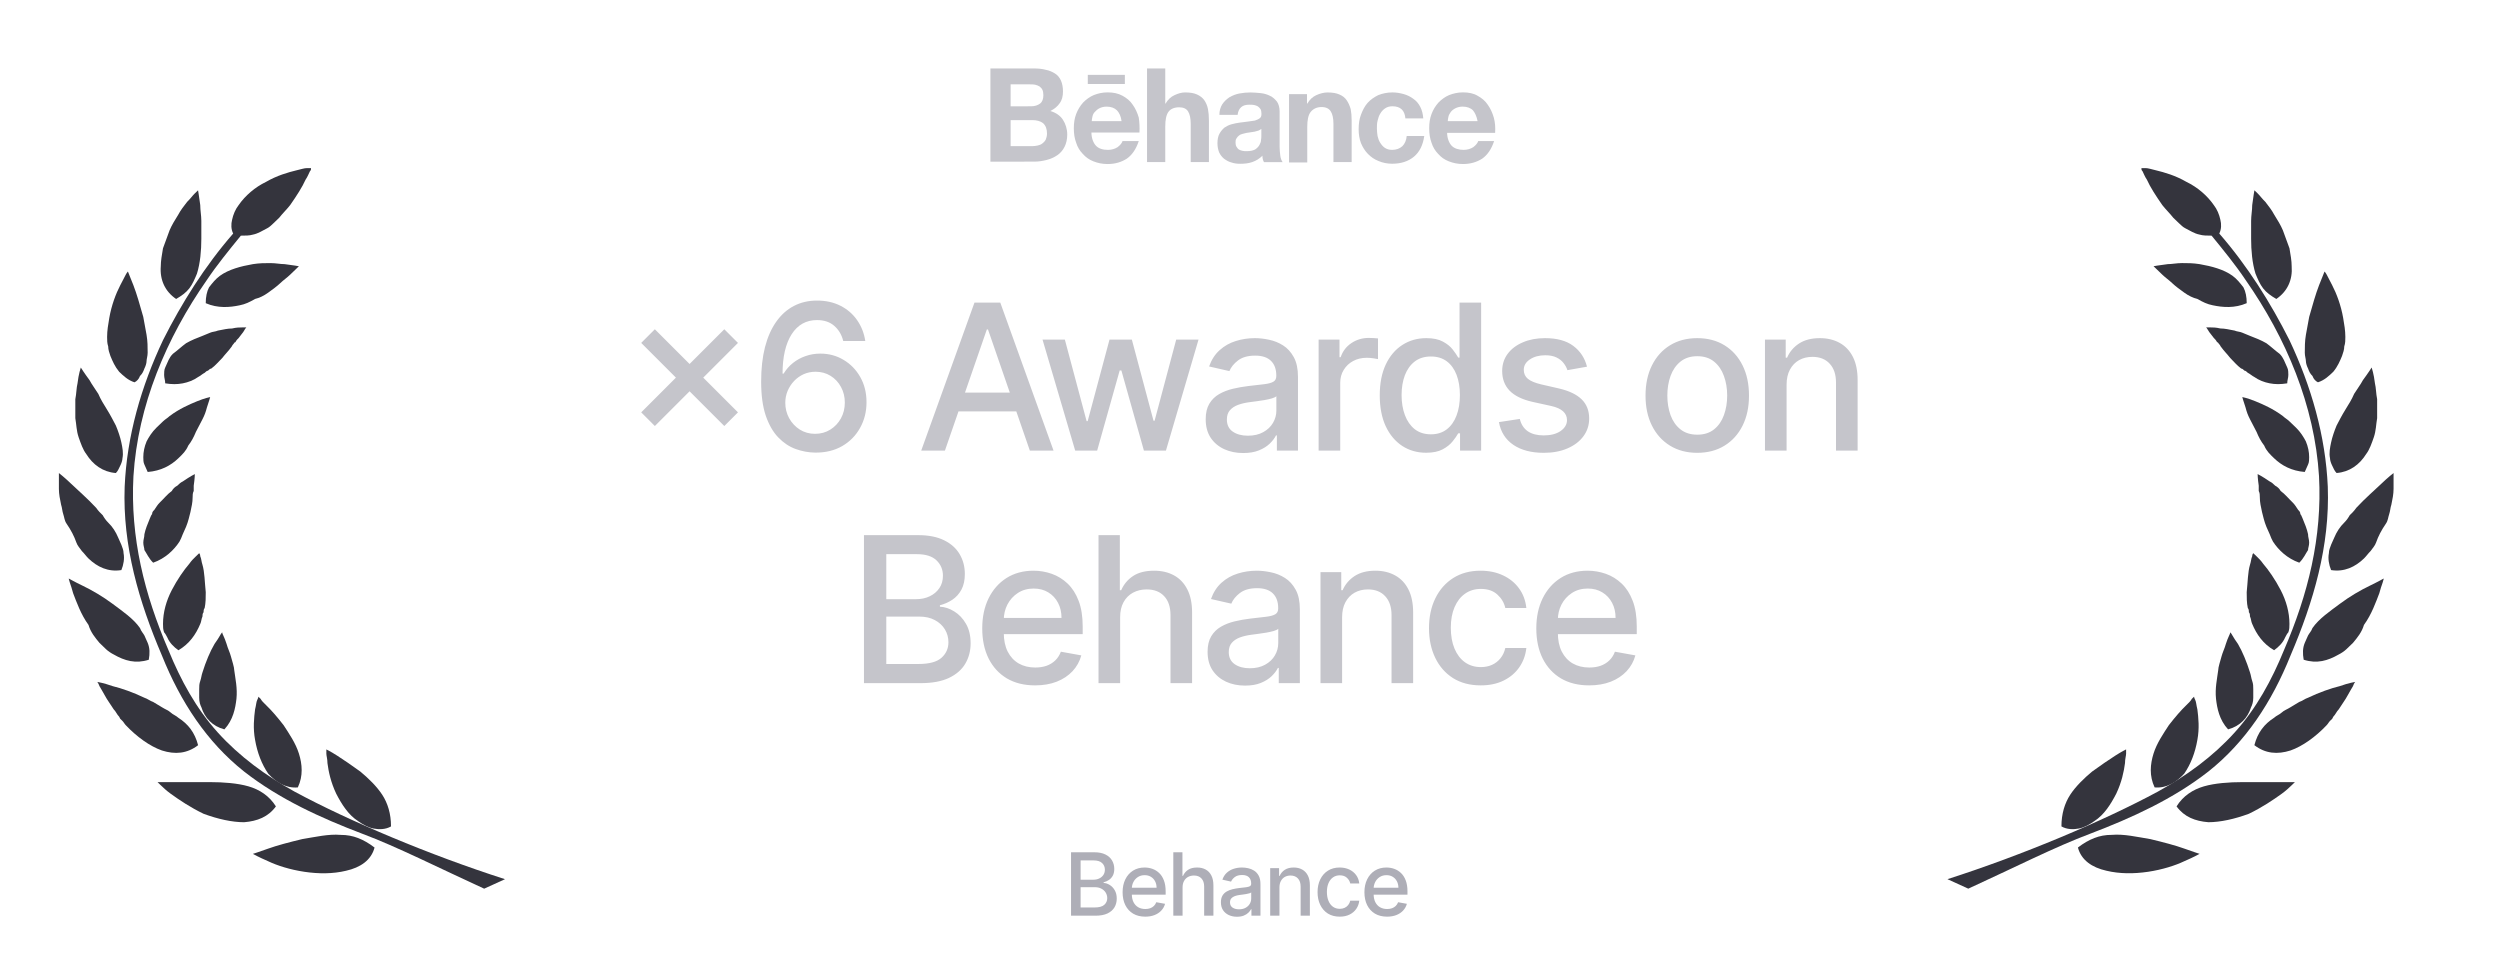 <svg width="172" height="66" viewBox="0 0 172 66" fill="none" xmlns="http://www.w3.org/2000/svg">
<path d="M49.832 29.31L44.115 23.592L45.054 22.653L50.772 28.37L49.832 29.31ZM45.054 29.31L44.115 28.37L49.832 22.653L50.772 23.592L45.054 29.31ZM56.081 31.139C55.627 31.133 55.179 31.05 54.739 30.891C54.301 30.732 53.903 30.466 53.545 30.095C53.187 29.724 52.901 29.225 52.685 28.599C52.473 27.972 52.367 27.19 52.367 26.252C52.367 25.364 52.455 24.575 52.63 23.886C52.809 23.196 53.066 22.615 53.401 22.141C53.736 21.663 54.14 21.3 54.614 21.052C55.088 20.803 55.62 20.679 56.21 20.679C56.817 20.679 57.355 20.798 57.826 21.037C58.297 21.276 58.678 21.605 58.969 22.026C59.264 22.447 59.452 22.926 59.531 23.463H58.015C57.912 23.039 57.708 22.692 57.403 22.424C57.098 22.155 56.701 22.021 56.21 22.021C55.464 22.021 54.883 22.346 54.465 22.996C54.051 23.645 53.842 24.549 53.839 25.705H53.913C54.089 25.417 54.304 25.172 54.559 24.97C54.818 24.764 55.106 24.607 55.425 24.497C55.746 24.384 56.084 24.328 56.439 24.328C57.029 24.328 57.562 24.472 58.04 24.761C58.52 25.046 58.903 25.44 59.188 25.944C59.473 26.448 59.616 27.024 59.616 27.674C59.616 28.324 59.468 28.912 59.173 29.439C58.882 29.966 58.471 30.384 57.94 30.692C57.41 30.997 56.79 31.146 56.081 31.139ZM56.076 29.847C56.467 29.847 56.817 29.75 57.125 29.558C57.433 29.366 57.677 29.108 57.856 28.783C58.035 28.458 58.124 28.095 58.124 27.694C58.124 27.303 58.036 26.947 57.861 26.625C57.688 26.303 57.45 26.048 57.145 25.859C56.843 25.671 56.498 25.576 56.111 25.576C55.816 25.576 55.542 25.632 55.29 25.745C55.042 25.858 54.823 26.014 54.634 26.212C54.445 26.411 54.296 26.64 54.187 26.898C54.081 27.154 54.028 27.424 54.028 27.709C54.028 28.09 54.115 28.443 54.291 28.768C54.47 29.093 54.714 29.354 55.022 29.553C55.333 29.749 55.685 29.847 56.076 29.847ZM65.011 31H63.38L67.044 20.818H68.819L72.483 31H70.853L67.974 22.668H67.894L65.011 31ZM65.284 27.013H70.574V28.305H65.284V27.013ZM73.973 31L71.726 23.364H73.262L74.758 28.972H74.833L76.334 23.364H77.871L79.362 28.947H79.436L80.923 23.364H82.459L80.217 31H78.701L77.15 25.486H77.035L75.484 31H73.973ZM85.532 31.169C85.048 31.169 84.611 31.079 84.22 30.901C83.829 30.718 83.519 30.455 83.29 30.11C83.065 29.765 82.952 29.343 82.952 28.842C82.952 28.412 83.035 28.057 83.201 27.778C83.366 27.5 83.59 27.28 83.872 27.117C84.153 26.955 84.468 26.832 84.816 26.749C85.164 26.666 85.519 26.604 85.88 26.56C86.338 26.507 86.709 26.464 86.994 26.431C87.279 26.395 87.486 26.337 87.615 26.257C87.745 26.178 87.809 26.048 87.809 25.869V25.834C87.809 25.4 87.687 25.064 87.441 24.825C87.199 24.587 86.838 24.467 86.358 24.467C85.857 24.467 85.463 24.578 85.174 24.8C84.889 25.019 84.692 25.263 84.583 25.531L83.186 25.213C83.351 24.749 83.593 24.375 83.912 24.09C84.233 23.801 84.603 23.592 85.02 23.463C85.438 23.331 85.877 23.264 86.338 23.264C86.642 23.264 86.966 23.301 87.307 23.374C87.652 23.443 87.973 23.572 88.272 23.761C88.573 23.95 88.82 24.22 89.012 24.572C89.205 24.92 89.301 25.372 89.301 25.929V31H87.849V29.956H87.789C87.693 30.148 87.549 30.337 87.357 30.523C87.165 30.708 86.918 30.863 86.616 30.985C86.314 31.108 85.953 31.169 85.532 31.169ZM85.855 29.976C86.266 29.976 86.618 29.895 86.909 29.732C87.204 29.57 87.428 29.358 87.581 29.096C87.736 28.831 87.814 28.547 87.814 28.246V27.261C87.761 27.314 87.658 27.364 87.506 27.41C87.357 27.454 87.186 27.492 86.994 27.525C86.802 27.555 86.614 27.583 86.432 27.609C86.25 27.633 86.097 27.652 85.975 27.669C85.686 27.706 85.423 27.767 85.184 27.853C84.949 27.939 84.76 28.063 84.617 28.226C84.478 28.385 84.409 28.597 84.409 28.862C84.409 29.23 84.544 29.509 84.816 29.697C85.088 29.883 85.434 29.976 85.855 29.976ZM90.721 31V23.364H92.157V24.577H92.237C92.376 24.166 92.621 23.843 92.973 23.607C93.327 23.369 93.728 23.249 94.176 23.249C94.269 23.249 94.378 23.253 94.504 23.259C94.633 23.266 94.734 23.274 94.807 23.284V24.706C94.748 24.689 94.642 24.671 94.489 24.651C94.337 24.628 94.184 24.616 94.032 24.616C93.68 24.616 93.367 24.691 93.092 24.84C92.82 24.986 92.605 25.19 92.446 25.452C92.287 25.71 92.207 26.005 92.207 26.337V31H90.721ZM98.119 31.149C97.502 31.149 96.952 30.992 96.468 30.677C95.988 30.359 95.61 29.906 95.335 29.32C95.063 28.73 94.927 28.022 94.927 27.197C94.927 26.371 95.065 25.666 95.34 25.079C95.618 24.492 95.999 24.043 96.483 23.732C96.967 23.42 97.516 23.264 98.129 23.264C98.603 23.264 98.984 23.344 99.272 23.503C99.564 23.659 99.789 23.841 99.948 24.05C100.111 24.259 100.237 24.442 100.326 24.602H100.416V20.818H101.902V31H100.451V29.812H100.326C100.237 29.974 100.108 30.16 99.939 30.369C99.773 30.577 99.544 30.76 99.252 30.916C98.961 31.071 98.583 31.149 98.119 31.149ZM98.447 29.881C98.875 29.881 99.236 29.769 99.531 29.543C99.829 29.315 100.055 28.998 100.207 28.594C100.363 28.189 100.441 27.719 100.441 27.182C100.441 26.651 100.364 26.188 100.212 25.79C100.059 25.392 99.836 25.082 99.541 24.86C99.246 24.638 98.881 24.527 98.447 24.527C98 24.527 97.627 24.643 97.328 24.875C97.03 25.107 96.805 25.424 96.652 25.825C96.503 26.226 96.429 26.678 96.429 27.182C96.429 27.692 96.505 28.151 96.657 28.559C96.81 28.967 97.035 29.29 97.333 29.528C97.635 29.764 98.006 29.881 98.447 29.881ZM109.186 25.228L107.839 25.467C107.783 25.294 107.693 25.13 107.57 24.974C107.451 24.819 107.289 24.691 107.083 24.592C106.878 24.492 106.621 24.442 106.313 24.442C105.892 24.442 105.54 24.537 105.259 24.726C104.977 24.912 104.836 25.152 104.836 25.447C104.836 25.702 104.931 25.907 105.119 26.063C105.308 26.219 105.613 26.347 106.034 26.446L107.247 26.724C107.95 26.887 108.474 27.137 108.818 27.475C109.163 27.813 109.335 28.252 109.335 28.793C109.335 29.25 109.203 29.658 108.938 30.016C108.676 30.37 108.31 30.649 107.839 30.851C107.372 31.053 106.83 31.154 106.213 31.154C105.358 31.154 104.66 30.972 104.12 30.607C103.58 30.239 103.248 29.717 103.126 29.041L104.563 28.822C104.652 29.197 104.836 29.48 105.114 29.673C105.393 29.861 105.756 29.956 106.203 29.956C106.69 29.956 107.08 29.855 107.372 29.653C107.663 29.447 107.809 29.197 107.809 28.902C107.809 28.663 107.72 28.463 107.541 28.3C107.365 28.138 107.095 28.015 106.73 27.933L105.438 27.649C104.725 27.487 104.198 27.228 103.857 26.874C103.519 26.519 103.35 26.07 103.35 25.526C103.35 25.076 103.476 24.681 103.727 24.343C103.979 24.005 104.327 23.741 104.771 23.553C105.216 23.36 105.724 23.264 106.298 23.264C107.123 23.264 107.773 23.443 108.247 23.801C108.721 24.156 109.034 24.631 109.186 25.228ZM116.771 31.154C116.056 31.154 115.431 30.99 114.897 30.662C114.364 30.334 113.949 29.875 113.654 29.285C113.359 28.695 113.212 28.005 113.212 27.217C113.212 26.424 113.359 25.732 113.654 25.139C113.949 24.545 114.364 24.084 114.897 23.756C115.431 23.428 116.056 23.264 116.771 23.264C117.487 23.264 118.112 23.428 118.646 23.756C119.179 24.084 119.594 24.545 119.889 25.139C120.184 25.732 120.331 26.424 120.331 27.217C120.331 28.005 120.184 28.695 119.889 29.285C119.594 29.875 119.179 30.334 118.646 30.662C118.112 30.99 117.487 31.154 116.771 31.154ZM116.776 29.906C117.24 29.906 117.625 29.784 117.93 29.538C118.235 29.293 118.46 28.967 118.606 28.559C118.755 28.151 118.83 27.702 118.83 27.212C118.83 26.724 118.755 26.277 118.606 25.869C118.46 25.458 118.235 25.129 117.93 24.88C117.625 24.631 117.24 24.507 116.776 24.507C116.309 24.507 115.921 24.631 115.613 24.88C115.308 25.129 115.081 25.458 114.932 25.869C114.786 26.277 114.713 26.724 114.713 27.212C114.713 27.702 114.786 28.151 114.932 28.559C115.081 28.967 115.308 29.293 115.613 29.538C115.921 29.784 116.309 29.906 116.776 29.906ZM122.917 26.466V31H121.43V23.364H122.857V24.607H122.952C123.127 24.202 123.402 23.877 123.777 23.632C124.155 23.387 124.63 23.264 125.204 23.264C125.724 23.264 126.18 23.374 126.571 23.592C126.962 23.808 127.265 24.129 127.481 24.557C127.696 24.984 127.804 25.513 127.804 26.143V31H126.317V26.322C126.317 25.768 126.173 25.336 125.885 25.024C125.597 24.709 125.201 24.552 124.697 24.552C124.352 24.552 124.045 24.626 123.777 24.776C123.512 24.925 123.301 25.143 123.146 25.432C122.993 25.717 122.917 26.062 122.917 26.466ZM59.441 47V36.818H63.169C63.892 36.818 64.49 36.938 64.964 37.176C65.438 37.411 65.793 37.731 66.028 38.136C66.263 38.537 66.381 38.989 66.381 39.493C66.381 39.917 66.303 40.275 66.147 40.567C65.992 40.855 65.783 41.087 65.521 41.263C65.262 41.435 64.977 41.561 64.666 41.641V41.74C65.004 41.757 65.334 41.866 65.655 42.068C65.98 42.267 66.248 42.55 66.46 42.918C66.673 43.286 66.779 43.734 66.779 44.261C66.779 44.781 66.656 45.248 66.411 45.663C66.169 46.074 65.794 46.4 65.287 46.642C64.78 46.881 64.132 47 63.343 47H59.441ZM60.977 45.682H63.194C63.93 45.682 64.457 45.54 64.775 45.255C65.093 44.97 65.252 44.614 65.252 44.186C65.252 43.865 65.171 43.57 65.009 43.301C64.846 43.033 64.614 42.819 64.313 42.66C64.014 42.501 63.66 42.421 63.249 42.421H60.977V45.682ZM60.977 41.223H63.035C63.38 41.223 63.69 41.157 63.965 41.024C64.243 40.892 64.463 40.706 64.626 40.467C64.792 40.225 64.874 39.94 64.874 39.612C64.874 39.191 64.727 38.838 64.432 38.553C64.137 38.268 63.685 38.126 63.075 38.126H60.977V41.223ZM71.213 47.154C70.46 47.154 69.812 46.993 69.269 46.672C68.728 46.347 68.311 45.891 68.016 45.305C67.724 44.715 67.578 44.024 67.578 43.231C67.578 42.449 67.724 41.76 68.016 41.163C68.311 40.567 68.722 40.101 69.249 39.766C69.779 39.432 70.399 39.264 71.108 39.264C71.539 39.264 71.957 39.336 72.361 39.478C72.765 39.62 73.128 39.844 73.45 40.149C73.771 40.454 74.025 40.85 74.21 41.337C74.396 41.821 74.489 42.41 74.489 43.102V43.629H68.419V42.516H73.032C73.032 42.124 72.953 41.778 72.794 41.477C72.635 41.172 72.411 40.931 72.122 40.756C71.837 40.58 71.503 40.492 71.118 40.492C70.701 40.492 70.336 40.595 70.024 40.8C69.716 41.003 69.478 41.268 69.308 41.596C69.143 41.921 69.06 42.274 69.06 42.655V43.525C69.06 44.035 69.149 44.469 69.328 44.827C69.511 45.185 69.764 45.459 70.089 45.648C70.414 45.833 70.793 45.926 71.228 45.926C71.509 45.926 71.766 45.886 71.998 45.807C72.23 45.724 72.431 45.601 72.6 45.439C72.769 45.276 72.898 45.076 72.987 44.837L74.394 45.091C74.282 45.505 74.079 45.868 73.788 46.18C73.499 46.488 73.137 46.728 72.699 46.901C72.265 47.07 71.769 47.154 71.213 47.154ZM77.065 42.466V47H75.578V36.818H77.045V40.606H77.139C77.318 40.196 77.592 39.869 77.96 39.627C78.328 39.385 78.808 39.264 79.401 39.264C79.925 39.264 80.382 39.372 80.773 39.587C81.168 39.803 81.473 40.124 81.688 40.552C81.907 40.976 82.016 41.506 82.016 42.143V47H80.53V42.322C80.53 41.762 80.386 41.327 80.097 41.019C79.809 40.708 79.408 40.552 78.894 40.552C78.543 40.552 78.228 40.626 77.95 40.776C77.675 40.925 77.457 41.144 77.298 41.432C77.143 41.717 77.065 42.062 77.065 42.466ZM85.662 47.169C85.178 47.169 84.741 47.08 84.35 46.901C83.959 46.718 83.649 46.455 83.42 46.11C83.195 45.765 83.082 45.343 83.082 44.842C83.082 44.411 83.165 44.057 83.331 43.778C83.496 43.5 83.72 43.28 84.002 43.117C84.284 42.955 84.599 42.832 84.947 42.749C85.294 42.666 85.649 42.603 86.01 42.56C86.468 42.507 86.839 42.464 87.124 42.431C87.409 42.395 87.616 42.337 87.746 42.257C87.875 42.178 87.939 42.048 87.939 41.869V41.834C87.939 41.4 87.817 41.064 87.572 40.825C87.329 40.587 86.968 40.467 86.488 40.467C85.987 40.467 85.593 40.578 85.304 40.8C85.019 41.019 84.822 41.263 84.713 41.531L83.316 41.213C83.481 40.749 83.724 40.374 84.042 40.09C84.363 39.801 84.733 39.592 85.15 39.463C85.568 39.331 86.007 39.264 86.468 39.264C86.773 39.264 87.096 39.301 87.437 39.374C87.782 39.443 88.103 39.572 88.402 39.761C88.703 39.95 88.95 40.22 89.142 40.572C89.335 40.92 89.431 41.372 89.431 41.929V47H87.979V45.956H87.919C87.823 46.148 87.679 46.337 87.487 46.523C87.295 46.708 87.048 46.862 86.746 46.985C86.445 47.108 86.083 47.169 85.662 47.169ZM85.986 45.976C86.397 45.976 86.748 45.895 87.04 45.732C87.335 45.57 87.558 45.358 87.711 45.096C87.866 44.831 87.944 44.547 87.944 44.246V43.261C87.891 43.314 87.789 43.364 87.636 43.41C87.487 43.454 87.316 43.492 87.124 43.525C86.932 43.555 86.745 43.583 86.562 43.609C86.38 43.633 86.228 43.653 86.105 43.669C85.817 43.706 85.553 43.767 85.314 43.853C85.079 43.939 84.89 44.063 84.748 44.226C84.608 44.385 84.539 44.597 84.539 44.862C84.539 45.23 84.675 45.508 84.947 45.697C85.218 45.883 85.565 45.976 85.986 45.976ZM92.337 42.466V47H90.851V39.364H92.278V40.606H92.372C92.548 40.202 92.823 39.877 93.197 39.632C93.575 39.387 94.051 39.264 94.624 39.264C95.145 39.264 95.6 39.374 95.991 39.592C96.382 39.808 96.686 40.129 96.901 40.557C97.117 40.984 97.224 41.513 97.224 42.143V47H95.738V42.322C95.738 41.768 95.594 41.336 95.305 41.024C95.017 40.709 94.621 40.552 94.117 40.552C93.772 40.552 93.466 40.626 93.197 40.776C92.932 40.925 92.722 41.144 92.566 41.432C92.413 41.717 92.337 42.062 92.337 42.466ZM101.875 47.154C101.135 47.154 100.499 46.987 99.966 46.652C99.435 46.314 99.028 45.848 98.743 45.255C98.457 44.662 98.315 43.982 98.315 43.217C98.315 42.441 98.461 41.757 98.752 41.163C99.044 40.567 99.455 40.101 99.985 39.766C100.516 39.432 101.14 39.264 101.86 39.264C102.44 39.264 102.957 39.372 103.411 39.587C103.865 39.8 104.231 40.098 104.51 40.482C104.791 40.867 104.959 41.316 105.012 41.83H103.565C103.485 41.472 103.303 41.163 103.018 40.905C102.736 40.646 102.358 40.517 101.885 40.517C101.47 40.517 101.107 40.626 100.796 40.845C100.488 41.061 100.247 41.369 100.075 41.77C99.903 42.168 99.816 42.638 99.816 43.182C99.816 43.739 99.901 44.219 100.07 44.624C100.239 45.028 100.478 45.341 100.786 45.563C101.097 45.785 101.464 45.896 101.885 45.896C102.166 45.896 102.421 45.845 102.65 45.742C102.882 45.636 103.076 45.485 103.232 45.29C103.391 45.094 103.502 44.859 103.565 44.584H105.012C104.959 45.078 104.798 45.519 104.529 45.906C104.261 46.294 103.901 46.599 103.451 46.821C103.003 47.043 102.478 47.154 101.875 47.154ZM109.333 47.154C108.58 47.154 107.932 46.993 107.389 46.672C106.848 46.347 106.431 45.891 106.136 45.305C105.844 44.715 105.698 44.024 105.698 43.231C105.698 42.449 105.844 41.76 106.136 41.163C106.431 40.567 106.842 40.101 107.369 39.766C107.899 39.432 108.519 39.264 109.228 39.264C109.659 39.264 110.077 39.336 110.481 39.478C110.885 39.62 111.248 39.844 111.57 40.149C111.891 40.454 112.145 40.85 112.33 41.337C112.516 41.821 112.609 42.41 112.609 43.102V43.629H106.538V42.516H111.152C111.152 42.124 111.073 41.778 110.913 41.477C110.754 41.172 110.531 40.931 110.242 40.756C109.957 40.58 109.623 40.492 109.238 40.492C108.82 40.492 108.456 40.595 108.144 40.8C107.836 41.003 107.597 41.268 107.428 41.596C107.263 41.921 107.18 42.274 107.18 42.655V43.525C107.18 44.035 107.269 44.469 107.448 44.827C107.631 45.185 107.884 45.459 108.209 45.648C108.534 45.833 108.913 45.926 109.347 45.926C109.629 45.926 109.886 45.886 110.118 45.807C110.35 45.724 110.551 45.601 110.72 45.439C110.889 45.276 111.018 45.076 111.107 44.837L112.514 45.091C112.402 45.505 112.199 45.868 111.908 46.18C111.619 46.488 111.257 46.728 110.819 46.901C110.385 47.07 109.889 47.154 109.333 47.154Z" fill="#C5C5CB"/>
<path d="M73.687 63V58.636H75.285C75.595 58.636 75.851 58.688 76.055 58.79C76.258 58.891 76.41 59.028 76.51 59.201C76.611 59.373 76.662 59.567 76.662 59.783C76.662 59.965 76.628 60.118 76.562 60.243C76.495 60.367 76.405 60.466 76.293 60.541C76.182 60.615 76.06 60.669 75.927 60.703V60.746C76.072 60.753 76.213 60.8 76.351 60.886C76.49 60.972 76.605 61.093 76.696 61.251C76.787 61.408 76.832 61.6 76.832 61.826C76.832 62.049 76.78 62.249 76.675 62.427C76.571 62.603 76.41 62.743 76.193 62.847C75.976 62.949 75.698 63 75.36 63H73.687ZM74.346 62.435H75.296C75.611 62.435 75.837 62.374 75.974 62.252C76.11 62.13 76.178 61.977 76.178 61.794C76.178 61.656 76.143 61.53 76.074 61.415C76.004 61.3 75.905 61.208 75.775 61.14C75.648 61.072 75.496 61.038 75.32 61.038H74.346V62.435ZM74.346 60.524H75.228C75.376 60.524 75.508 60.496 75.626 60.439C75.746 60.382 75.84 60.303 75.91 60.2C75.981 60.097 76.016 59.974 76.016 59.834C76.016 59.653 75.953 59.502 75.827 59.38C75.7 59.258 75.506 59.197 75.245 59.197H74.346V60.524ZM78.793 63.066C78.47 63.066 78.192 62.997 77.959 62.859C77.728 62.72 77.549 62.525 77.422 62.273C77.297 62.021 77.235 61.724 77.235 61.385C77.235 61.05 77.297 60.754 77.422 60.499C77.549 60.243 77.725 60.043 77.951 59.9C78.178 59.756 78.444 59.685 78.748 59.685C78.932 59.685 79.111 59.715 79.285 59.776C79.458 59.837 79.614 59.933 79.751 60.064C79.889 60.195 79.998 60.364 80.077 60.573C80.157 60.781 80.197 61.033 80.197 61.33V61.555H77.595V61.078H79.572C79.572 60.91 79.538 60.762 79.47 60.633C79.402 60.502 79.306 60.399 79.182 60.324C79.06 60.249 78.917 60.211 78.752 60.211C78.573 60.211 78.417 60.255 78.283 60.343C78.151 60.43 78.049 60.543 77.977 60.684C77.906 60.823 77.87 60.974 77.87 61.138V61.511C77.87 61.729 77.908 61.916 77.985 62.069C78.063 62.222 78.172 62.34 78.311 62.42C78.45 62.5 78.613 62.54 78.799 62.54C78.92 62.54 79.03 62.523 79.129 62.489C79.229 62.453 79.314 62.401 79.387 62.331C79.459 62.261 79.515 62.175 79.553 62.073L80.156 62.182C80.108 62.359 80.021 62.515 79.896 62.648C79.773 62.781 79.617 62.883 79.43 62.957C79.243 63.03 79.031 63.066 78.793 63.066ZM81.361 61.057V63H80.724V58.636H81.352V60.26H81.392C81.469 60.084 81.586 59.944 81.744 59.84C81.902 59.736 82.108 59.685 82.362 59.685C82.586 59.685 82.782 59.731 82.95 59.823C83.119 59.916 83.25 60.053 83.342 60.236C83.436 60.418 83.483 60.646 83.483 60.918V63H82.846V60.995C82.846 60.755 82.784 60.569 82.66 60.437C82.537 60.303 82.365 60.236 82.145 60.236C81.994 60.236 81.859 60.269 81.74 60.332C81.622 60.396 81.529 60.49 81.461 60.614C81.394 60.736 81.361 60.883 81.361 61.057ZM85.105 63.072C84.898 63.072 84.71 63.034 84.543 62.957C84.375 62.879 84.242 62.766 84.144 62.619C84.048 62.471 83.999 62.29 83.999 62.075C83.999 61.891 84.035 61.739 84.106 61.619C84.177 61.5 84.273 61.406 84.394 61.336C84.514 61.266 84.649 61.214 84.799 61.178C84.948 61.143 85.1 61.116 85.254 61.097C85.451 61.075 85.61 61.056 85.732 61.042C85.854 61.026 85.943 61.001 85.998 60.967C86.053 60.933 86.081 60.878 86.081 60.801V60.786C86.081 60.6 86.029 60.456 85.924 60.354C85.82 60.251 85.665 60.2 85.459 60.2C85.245 60.2 85.076 60.248 84.952 60.343C84.83 60.437 84.745 60.541 84.698 60.656L84.1 60.52C84.171 60.321 84.274 60.16 84.411 60.038C84.549 59.915 84.707 59.825 84.886 59.77C85.065 59.713 85.253 59.685 85.451 59.685C85.581 59.685 85.72 59.7 85.866 59.731C86.014 59.761 86.151 59.817 86.279 59.898C86.409 59.979 86.514 60.094 86.597 60.245C86.679 60.394 86.72 60.588 86.72 60.827V63H86.098V62.553H86.073C86.031 62.635 85.97 62.716 85.887 62.795C85.805 62.875 85.699 62.941 85.57 62.994C85.441 63.046 85.286 63.072 85.105 63.072ZM85.244 62.561C85.42 62.561 85.57 62.526 85.695 62.457C85.822 62.387 85.918 62.296 85.983 62.184C86.05 62.07 86.083 61.949 86.083 61.82V61.398C86.061 61.42 86.016 61.442 85.951 61.462C85.887 61.48 85.814 61.496 85.732 61.511C85.649 61.523 85.569 61.535 85.491 61.547C85.413 61.557 85.347 61.565 85.295 61.572C85.171 61.588 85.058 61.614 84.956 61.651C84.855 61.688 84.774 61.742 84.713 61.811C84.654 61.879 84.624 61.97 84.624 62.084C84.624 62.242 84.682 62.361 84.799 62.442C84.915 62.521 85.063 62.561 85.244 62.561ZM88.026 61.057V63H87.389V59.727H88V60.26H88.041C88.116 60.087 88.234 59.947 88.395 59.842C88.556 59.737 88.76 59.685 89.006 59.685C89.229 59.685 89.424 59.731 89.592 59.825C89.76 59.918 89.89 60.055 89.982 60.239C90.074 60.422 90.12 60.648 90.12 60.918V63H89.483V60.995C89.483 60.758 89.422 60.572 89.298 60.439C89.174 60.304 89.005 60.236 88.789 60.236C88.641 60.236 88.51 60.269 88.395 60.332C88.281 60.396 88.191 60.49 88.124 60.614C88.059 60.736 88.026 60.883 88.026 61.057ZM92.173 63.066C91.857 63.066 91.584 62.994 91.355 62.851C91.128 62.706 90.953 62.506 90.831 62.252C90.709 61.998 90.648 61.707 90.648 61.379C90.648 61.046 90.71 60.753 90.835 60.499C90.96 60.243 91.136 60.043 91.364 59.9C91.591 59.756 91.859 59.685 92.167 59.685C92.416 59.685 92.637 59.731 92.832 59.823C93.026 59.914 93.183 60.042 93.303 60.207C93.423 60.371 93.495 60.564 93.518 60.784H92.898C92.864 60.631 92.786 60.499 92.663 60.388C92.543 60.277 92.381 60.222 92.178 60.222C92 60.222 91.844 60.269 91.711 60.362C91.579 60.455 91.476 60.587 91.402 60.758C91.328 60.929 91.291 61.131 91.291 61.364C91.291 61.602 91.328 61.808 91.4 61.981C91.472 62.155 91.575 62.289 91.707 62.384C91.84 62.479 91.997 62.527 92.178 62.527C92.298 62.527 92.408 62.505 92.506 62.461C92.605 62.416 92.688 62.351 92.755 62.267C92.823 62.183 92.871 62.082 92.898 61.965H93.518C93.495 62.176 93.426 62.365 93.311 62.531C93.196 62.697 93.042 62.828 92.849 62.923C92.657 63.019 92.432 63.066 92.173 63.066ZM95.43 63.066C95.107 63.066 94.829 62.997 94.597 62.859C94.365 62.72 94.186 62.525 94.06 62.273C93.935 62.021 93.872 61.724 93.872 61.385C93.872 61.05 93.935 60.754 94.06 60.499C94.186 60.243 94.362 60.043 94.588 59.9C94.815 59.756 95.081 59.685 95.385 59.685C95.57 59.685 95.749 59.715 95.922 59.776C96.095 59.837 96.251 59.933 96.388 60.064C96.526 60.195 96.635 60.364 96.714 60.573C96.794 60.781 96.834 61.033 96.834 61.33V61.555H94.232V61.078H96.21C96.21 60.91 96.175 60.762 96.107 60.633C96.039 60.502 95.943 60.399 95.82 60.324C95.697 60.249 95.554 60.211 95.389 60.211C95.21 60.211 95.054 60.255 94.92 60.343C94.788 60.43 94.686 60.543 94.614 60.684C94.543 60.823 94.507 60.974 94.507 61.138V61.511C94.507 61.729 94.545 61.916 94.622 62.069C94.7 62.222 94.809 62.34 94.948 62.42C95.087 62.5 95.25 62.54 95.436 62.54C95.557 62.54 95.667 62.523 95.766 62.489C95.866 62.453 95.952 62.401 96.024 62.331C96.097 62.261 96.152 62.175 96.19 62.073L96.793 62.182C96.745 62.359 96.658 62.515 96.533 62.648C96.41 62.781 96.254 62.883 96.067 62.957C95.881 63.03 95.668 63.066 95.43 63.066Z" fill="#AEAEB7"/>
<path d="M25.769 58.311C25.392 58.021 25.015 57.803 24.638 57.658C24.261 57.513 23.884 57.44 23.431 57.44C22.602 57.368 21.697 57.585 20.792 57.73C19.887 57.948 19.057 58.166 18.454 58.384C17.851 58.602 17.398 58.747 17.398 58.747C17.398 58.747 17.776 58.964 18.454 59.255C19.057 59.545 19.962 59.835 20.943 59.98C21.923 60.126 22.903 60.126 23.808 59.908C24.788 59.69 25.543 59.182 25.769 58.311Z" fill="#34343D"/>
<path d="M23.132 54.608C23.509 55.334 23.961 56.06 24.64 56.495C24.942 56.713 25.319 56.931 25.696 57.003C26.073 57.076 26.525 57.076 26.902 56.858C26.902 55.987 26.676 55.261 26.299 54.681C25.922 54.1 25.319 53.519 24.791 53.084C24.188 52.648 23.66 52.285 23.207 51.995C22.755 51.705 22.453 51.56 22.453 51.56C22.453 51.56 22.453 51.632 22.453 51.85C22.453 51.995 22.529 52.213 22.529 52.503C22.604 53.084 22.755 53.81 23.132 54.608Z" fill="#34343D"/>
<path d="M16.795 56.569C17.7 56.496 18.454 56.206 18.982 55.48C18.529 54.754 17.851 54.319 17.097 54.101C16.343 53.883 15.362 53.81 14.457 53.81C13.553 53.81 12.648 53.81 11.969 53.81C11.29 53.81 10.838 53.81 10.838 53.81C10.838 53.81 10.913 53.883 11.064 54.028C11.215 54.173 11.441 54.391 11.743 54.609C12.346 55.044 13.1 55.553 14.005 55.988C14.985 56.351 15.966 56.569 16.795 56.569Z" fill="#34343D"/>
<path d="M18.455 53.23C18.983 53.811 19.662 54.246 20.491 54.174C20.868 53.375 20.793 52.577 20.567 51.851C20.341 51.125 19.888 50.472 19.511 49.891C19.059 49.311 18.682 48.875 18.305 48.512C18.154 48.367 18.003 48.222 17.927 48.077C17.852 48.004 17.777 47.932 17.777 47.932C17.777 47.932 17.777 48.004 17.701 48.149C17.626 48.294 17.626 48.512 17.55 48.803C17.475 49.383 17.4 50.109 17.55 50.907C17.701 51.778 18.003 52.577 18.455 53.23Z" fill="#34343D"/>
<path d="M7.747 47.205C7.143 46.988 6.691 46.915 6.691 46.915C6.691 46.915 6.766 46.988 6.842 47.205C6.917 47.35 7.068 47.568 7.219 47.859C7.37 48.149 7.596 48.439 7.822 48.802C7.973 48.947 8.048 49.165 8.199 49.31L8.274 49.455L8.425 49.6C8.501 49.673 8.576 49.818 8.652 49.891C9.406 50.689 10.31 51.343 11.14 51.633C12.045 51.923 12.874 51.85 13.629 51.27C13.402 50.399 12.95 49.818 12.271 49.383C12.12 49.238 11.894 49.165 11.743 49.02C11.592 48.875 11.366 48.802 11.14 48.657C10.914 48.512 10.763 48.439 10.537 48.294C10.31 48.221 10.16 48.076 9.933 48.004C9.179 47.641 8.35 47.35 7.747 47.205Z" fill="#34343D"/>
<path d="M13.855 48.657C14.081 49.383 14.609 49.964 15.438 50.181C16.042 49.528 16.193 48.73 16.268 48.077C16.343 47.351 16.193 46.697 16.117 46.117C16.117 45.899 15.966 45.464 15.891 45.173C15.816 44.883 15.665 44.593 15.589 44.302C15.514 44.085 15.438 43.867 15.363 43.722C15.288 43.577 15.288 43.504 15.288 43.504C15.288 43.504 15.212 43.577 15.137 43.722C15.061 43.867 14.911 44.085 14.76 44.302C14.458 44.81 14.156 45.536 13.93 46.262C13.855 46.48 13.855 46.625 13.78 46.843C13.704 47.06 13.704 47.206 13.704 47.423C13.704 47.641 13.704 47.786 13.704 48.004C13.704 48.294 13.78 48.512 13.855 48.657Z" fill="#34343D"/>
<path d="M6.843 44.229C6.994 44.374 7.145 44.52 7.295 44.665C7.446 44.81 7.672 44.955 7.823 45.028C8.577 45.463 9.331 45.681 10.236 45.391C10.312 44.955 10.312 44.592 10.161 44.229C10.085 44.084 10.01 43.866 9.935 43.721C9.859 43.576 9.708 43.431 9.633 43.213C9.181 42.56 8.426 42.052 7.748 41.544C7.069 41.036 6.315 40.6 5.712 40.31C5.108 40.02 4.731 39.802 4.731 39.802C4.731 39.802 4.731 39.874 4.807 40.092C4.882 40.31 4.958 40.528 5.033 40.818C5.259 41.398 5.561 42.27 6.089 42.995C6.24 43.503 6.541 43.866 6.843 44.229Z" fill="#34343D"/>
<path d="M11.517 43.867C11.667 44.23 11.969 44.52 12.271 44.738C13.025 44.303 13.477 43.649 13.779 42.923C13.854 42.778 13.854 42.56 13.93 42.415C13.93 42.343 13.93 42.198 14.005 42.125C14.005 42.053 14.005 41.907 14.08 41.835C14.156 41.472 14.156 41.109 14.156 40.746C14.08 40.02 14.08 39.367 13.93 38.859C13.854 38.641 13.854 38.423 13.779 38.278C13.779 38.133 13.703 38.06 13.703 38.06C13.703 38.06 13.628 38.133 13.477 38.278C13.326 38.423 13.175 38.569 13.025 38.786C12.648 39.222 12.195 39.875 11.818 40.601C11.441 41.327 11.215 42.125 11.215 42.923C11.215 43.141 11.215 43.286 11.29 43.504C11.366 43.577 11.441 43.722 11.517 43.867Z" fill="#34343D"/>
<path d="M5.258 37.335C5.334 37.553 5.484 37.698 5.635 37.916C5.786 38.061 5.937 38.279 6.088 38.424C6.691 39.005 7.445 39.367 8.35 39.222C8.501 38.859 8.576 38.424 8.501 38.061C8.501 37.843 8.425 37.698 8.35 37.48C8.275 37.335 8.199 37.117 8.124 36.972C7.973 36.609 7.747 36.246 7.445 35.956C7.294 35.811 7.144 35.593 7.068 35.448C6.917 35.303 6.766 35.158 6.616 34.94C6.012 34.287 5.334 33.706 4.881 33.271C4.429 32.835 4.052 32.545 4.052 32.545C4.052 32.545 4.052 32.98 4.052 33.634C4.052 33.996 4.127 34.359 4.203 34.722C4.278 34.94 4.278 35.158 4.353 35.376C4.429 35.593 4.429 35.811 4.58 36.029C4.881 36.464 5.107 36.9 5.258 37.335Z" fill="#34343D"/>
<path d="M10.538 38.714C11.367 38.424 11.971 37.843 12.348 37.262C12.423 37.117 12.499 36.972 12.574 36.754C12.649 36.609 12.725 36.391 12.8 36.246C12.951 35.883 13.027 35.52 13.102 35.23C13.177 34.867 13.253 34.577 13.253 34.214C13.253 34.069 13.253 33.924 13.328 33.779C13.328 33.633 13.328 33.488 13.328 33.416C13.404 32.907 13.404 32.617 13.404 32.617C13.404 32.617 13.102 32.762 12.574 33.125C12.423 33.198 12.348 33.27 12.197 33.416C12.046 33.488 11.895 33.633 11.82 33.779C11.518 33.996 11.292 34.287 10.991 34.577C10.84 34.722 10.764 34.867 10.614 35.085C10.538 35.157 10.463 35.23 10.463 35.375C10.387 35.448 10.387 35.52 10.312 35.666C10.161 36.029 10.01 36.391 9.935 36.754C9.935 36.972 9.859 37.117 9.859 37.335C9.859 37.553 9.935 37.698 9.935 37.843C10.086 38.061 10.236 38.424 10.538 38.714Z" fill="#34343D"/>
<path d="M7.369 28.19C7.143 27.827 6.917 27.465 6.766 27.102C6.539 26.739 6.313 26.448 6.162 26.158C5.785 25.65 5.559 25.287 5.559 25.287C5.559 25.287 5.408 25.723 5.333 26.376C5.258 26.666 5.258 27.102 5.182 27.465C5.182 27.682 5.182 27.9 5.182 28.118C5.182 28.335 5.182 28.553 5.182 28.771C5.258 29.206 5.258 29.642 5.408 30.077C5.559 30.513 5.71 30.948 5.936 31.239C6.389 31.965 7.067 32.473 7.972 32.545C8.123 32.4 8.198 32.182 8.274 32.037C8.349 31.892 8.425 31.674 8.425 31.529C8.5 31.166 8.425 30.803 8.349 30.44C8.274 30.077 8.123 29.642 7.972 29.279C7.821 28.989 7.595 28.553 7.369 28.19Z" fill="#34343D"/>
<path d="M12.273 31.528C12.574 31.238 12.8 31.02 12.951 30.657C13.177 30.367 13.328 30.076 13.479 29.713C13.554 29.568 13.63 29.423 13.705 29.278C13.781 29.133 13.856 28.988 13.931 28.843C14.082 28.552 14.158 28.334 14.233 28.044C14.384 27.609 14.459 27.318 14.459 27.318C14.459 27.318 14.082 27.391 13.554 27.609C13.027 27.826 12.348 28.117 11.669 28.625C11.518 28.77 11.368 28.843 11.217 28.988C11.066 29.133 10.915 29.278 10.764 29.423C10.463 29.713 10.236 30.076 10.086 30.367C9.935 30.73 9.859 31.093 9.859 31.456C9.859 31.601 9.859 31.818 9.935 31.963C10.01 32.109 10.086 32.326 10.161 32.472C11.066 32.399 11.745 32.036 12.273 31.528Z" fill="#34343D"/>
<path d="M9.631 25.867C9.782 25.722 9.857 25.577 9.933 25.359C10.008 25.214 10.083 24.996 10.083 24.851C10.083 24.706 10.159 24.488 10.159 24.27C10.159 23.907 10.159 23.472 10.083 23.037C10.008 22.601 9.933 22.238 9.857 21.803C9.631 21.004 9.405 20.206 9.178 19.625C8.952 19.044 8.801 18.682 8.801 18.682C8.801 18.682 8.726 18.754 8.651 18.899C8.575 19.044 8.424 19.335 8.274 19.625C7.972 20.206 7.67 21.004 7.519 21.875C7.444 22.311 7.369 22.746 7.369 23.182C7.369 23.399 7.369 23.617 7.444 23.835C7.444 24.053 7.519 24.27 7.595 24.488C7.746 24.851 7.897 25.214 8.198 25.577C8.5 25.867 8.801 26.157 9.254 26.303C9.405 26.23 9.556 26.085 9.631 25.867Z" fill="#34343D"/>
<path d="M16.797 22.745C16.872 22.6 16.948 22.527 16.948 22.527C16.948 22.527 16.872 22.527 16.646 22.527C16.495 22.527 16.269 22.527 15.967 22.6C15.666 22.6 15.364 22.672 14.987 22.745C14.836 22.818 14.61 22.818 14.459 22.89C14.308 22.963 14.082 23.035 13.931 23.108C13.554 23.253 13.177 23.398 12.8 23.616C12.498 23.834 12.197 24.124 11.895 24.342C11.745 24.487 11.669 24.632 11.594 24.777C11.518 24.922 11.443 25.14 11.367 25.285C11.292 25.431 11.292 25.648 11.292 25.794C11.292 26.011 11.367 26.156 11.367 26.374C11.82 26.447 12.197 26.447 12.574 26.374C12.951 26.302 13.328 26.156 13.63 25.939C13.78 25.866 13.931 25.721 14.082 25.648C14.158 25.576 14.233 25.503 14.308 25.503C14.384 25.431 14.459 25.358 14.535 25.358C14.836 25.14 15.062 24.85 15.289 24.632C15.515 24.342 15.741 24.124 15.892 23.906C15.967 23.834 15.967 23.761 16.043 23.689C16.118 23.616 16.118 23.544 16.194 23.544C16.269 23.398 16.344 23.326 16.42 23.253C16.571 23.035 16.721 22.89 16.797 22.745Z" fill="#34343D"/>
<path d="M12.118 20.569C12.495 20.351 12.797 20.133 13.023 19.843C13.249 19.552 13.4 19.189 13.551 18.827C13.777 18.101 13.852 17.23 13.852 16.431C13.852 16.214 13.852 15.996 13.852 15.778C13.852 15.56 13.852 15.343 13.852 15.198C13.852 14.835 13.777 14.472 13.777 14.109C13.701 13.528 13.626 13.093 13.626 13.093C13.626 13.093 13.551 13.165 13.4 13.31C13.249 13.456 13.098 13.673 12.872 13.891C12.646 14.181 12.42 14.472 12.269 14.762C12.043 15.125 11.816 15.488 11.665 15.851C11.515 16.286 11.364 16.649 11.213 17.085C11.138 17.52 11.062 17.956 11.062 18.319C10.987 19.262 11.364 20.061 12.118 20.569Z" fill="#34343D"/>
<path d="M18.453 20.133C18.755 19.915 19.056 19.697 19.283 19.48C19.509 19.262 19.735 19.117 19.961 18.899C20.112 18.754 20.263 18.609 20.414 18.463C20.489 18.391 20.564 18.318 20.564 18.318C20.564 18.318 20.187 18.246 19.584 18.173C19.282 18.173 18.981 18.101 18.604 18.101C18.227 18.101 17.85 18.101 17.397 18.173C16.568 18.318 15.738 18.536 15.135 18.972C14.834 19.189 14.607 19.48 14.381 19.77C14.23 20.06 14.155 20.423 14.155 20.859C14.984 21.222 15.814 21.149 16.492 21.004C16.869 20.931 17.171 20.786 17.548 20.568C17.85 20.496 18.151 20.351 18.453 20.133Z" fill="#34343D"/>
<path d="M24.941 57.367C22.076 56.278 19.21 54.972 16.797 53.084C14.233 51.052 12.423 48.294 11.141 45.101C9.558 41.399 8.427 37.552 8.577 33.488C8.728 30.004 9.709 26.593 11.217 23.399C12.499 20.859 14.082 18.318 16.043 16.068C15.892 15.778 15.892 15.415 15.967 15.125C16.043 14.762 16.194 14.399 16.42 14.109C16.872 13.456 17.551 12.875 18.305 12.512C19.059 12.076 19.813 11.859 20.417 11.713C20.718 11.641 20.944 11.568 21.095 11.568H21.322H21.397V11.641C21.397 11.641 21.397 11.713 21.322 11.786C21.246 11.931 21.171 12.149 21.02 12.367C20.794 12.875 20.417 13.456 19.964 14.109C19.738 14.399 19.436 14.689 19.21 14.98L18.833 15.343L18.833 15.343C18.682 15.488 18.531 15.633 18.381 15.706C18.079 15.851 17.777 16.068 17.4 16.141C17.174 16.213 16.872 16.213 16.571 16.213C15.741 17.23 14.912 18.246 14.233 19.262C11.443 23.254 9.482 27.899 9.181 32.762C8.954 36.972 9.935 40.891 11.594 44.738C12.423 46.77 13.479 48.73 14.987 50.399C16.495 52.068 18.305 53.375 20.266 54.464C24.036 56.496 29.541 58.818 34.744 60.488L33.311 61.141C30.295 59.762 27.279 58.238 24.941 57.367Z" fill="#34343D"/>
<path d="M142.961 58.309C143.338 58.019 143.715 57.801 144.092 57.656C144.469 57.511 144.846 57.438 145.298 57.438C146.128 57.366 147.033 57.583 147.938 57.729C148.843 57.946 149.672 58.164 150.275 58.382C150.879 58.599 151.331 58.745 151.331 58.745C151.331 58.745 150.954 58.962 150.275 59.253C149.672 59.543 148.767 59.833 147.787 59.979C146.807 60.124 145.826 60.124 144.921 59.906C143.941 59.688 143.187 59.18 142.961 58.309Z" fill="#34343D"/>
<path d="M145.597 54.607C145.22 55.333 144.768 56.059 144.089 56.494C143.787 56.712 143.41 56.93 143.033 57.002C142.656 57.075 142.204 57.075 141.827 56.857C141.827 55.986 142.053 55.26 142.43 54.68C142.807 54.099 143.41 53.518 143.938 53.083C144.541 52.647 145.069 52.284 145.522 51.994C145.974 51.704 146.276 51.559 146.276 51.559C146.276 51.559 146.276 51.631 146.276 51.849C146.276 51.994 146.2 52.212 146.2 52.502C146.125 53.083 145.974 53.809 145.597 54.607Z" fill="#34343D"/>
<path d="M151.934 56.568C151.029 56.495 150.275 56.205 149.747 55.479C150.199 54.753 150.878 54.318 151.632 54.1C152.386 53.882 153.367 53.81 154.272 53.81C155.176 53.81 156.081 53.81 156.76 53.81C157.439 53.81 157.891 53.81 157.891 53.81C157.891 53.81 157.816 53.882 157.665 54.027C157.514 54.172 157.288 54.39 156.986 54.608C156.383 55.043 155.629 55.551 154.724 55.987C153.744 56.35 152.763 56.568 151.934 56.568Z" fill="#34343D"/>
<path d="M150.274 53.229C149.746 53.81 149.067 54.245 148.238 54.173C147.861 53.374 147.936 52.576 148.162 51.85C148.388 51.124 148.841 50.471 149.218 49.89C149.67 49.31 150.047 48.874 150.424 48.511C150.575 48.366 150.726 48.221 150.802 48.076C150.877 48.003 150.952 47.931 150.952 47.931C150.952 47.931 150.952 48.003 151.028 48.148C151.103 48.294 151.103 48.511 151.179 48.802C151.254 49.382 151.329 50.108 151.179 50.907C151.028 51.777 150.726 52.576 150.274 53.229Z" fill="#34343D"/>
<path d="M160.982 47.204C161.586 46.987 162.038 46.914 162.038 46.914C162.038 46.914 161.963 46.987 161.887 47.204C161.812 47.349 161.661 47.567 161.51 47.858C161.359 48.148 161.133 48.438 160.907 48.801C160.756 48.946 160.681 49.164 160.53 49.309L160.455 49.454L160.304 49.599C160.228 49.672 160.153 49.817 160.077 49.89C159.323 50.688 158.418 51.342 157.589 51.632C156.684 51.922 155.855 51.849 155.101 51.269C155.327 50.398 155.779 49.817 156.458 49.382C156.609 49.237 156.835 49.164 156.986 49.019C157.137 48.874 157.363 48.801 157.589 48.656C157.815 48.511 157.966 48.438 158.192 48.293C158.418 48.221 158.569 48.075 158.796 48.003C159.55 47.64 160.379 47.349 160.982 47.204Z" fill="#34343D"/>
<path d="M154.874 48.656C154.648 49.382 154.12 49.963 153.291 50.18C152.687 49.527 152.536 48.729 152.461 48.075C152.386 47.35 152.536 46.697 152.612 46.116C152.612 45.898 152.763 45.463 152.838 45.172C152.913 44.882 153.064 44.592 153.14 44.301C153.215 44.084 153.29 43.866 153.366 43.721C153.441 43.575 153.441 43.503 153.441 43.503C153.441 43.503 153.517 43.575 153.592 43.721C153.668 43.866 153.818 44.084 153.969 44.301C154.271 44.809 154.572 45.535 154.799 46.261C154.874 46.479 154.874 46.624 154.949 46.842C155.025 47.059 155.025 47.205 155.025 47.422C155.025 47.64 155.025 47.785 155.025 48.003C155.025 48.293 154.949 48.511 154.874 48.656Z" fill="#34343D"/>
<path d="M161.887 44.228C161.736 44.373 161.585 44.519 161.434 44.664C161.283 44.809 161.057 44.954 160.906 45.027C160.152 45.462 159.398 45.68 158.493 45.389C158.418 44.954 158.418 44.591 158.569 44.228C158.644 44.083 158.719 43.865 158.795 43.72C158.87 43.575 159.021 43.43 159.096 43.212C159.549 42.559 160.303 42.051 160.982 41.543C161.66 41.035 162.414 40.599 163.018 40.309C163.621 40.019 163.998 39.801 163.998 39.801C163.998 39.801 163.998 39.873 163.923 40.091C163.847 40.309 163.772 40.527 163.696 40.817C163.47 41.398 163.169 42.269 162.641 42.994C162.49 43.502 162.188 43.865 161.887 44.228Z" fill="#34343D"/>
<path d="M157.213 43.865C157.062 44.228 156.76 44.518 156.458 44.736C155.704 44.3 155.252 43.647 154.95 42.922C154.875 42.776 154.875 42.559 154.799 42.413C154.799 42.341 154.799 42.196 154.724 42.123C154.724 42.05 154.724 41.905 154.649 41.833C154.573 41.47 154.573 41.107 154.573 40.744C154.649 40.018 154.649 39.365 154.799 38.857C154.875 38.639 154.875 38.422 154.95 38.276C154.95 38.131 155.026 38.059 155.026 38.059C155.026 38.059 155.101 38.131 155.252 38.276C155.403 38.422 155.554 38.567 155.704 38.784C156.081 39.22 156.534 39.873 156.911 40.599C157.288 41.325 157.514 42.123 157.514 42.922C157.514 43.139 157.514 43.284 157.439 43.502C157.363 43.575 157.288 43.72 157.213 43.865Z" fill="#34343D"/>
<path d="M163.471 37.334C163.395 37.552 163.245 37.697 163.094 37.915C162.943 38.06 162.792 38.278 162.641 38.423C162.038 39.004 161.284 39.367 160.379 39.221C160.228 38.858 160.153 38.423 160.228 38.06C160.228 37.842 160.304 37.697 160.379 37.479C160.454 37.334 160.53 37.117 160.605 36.971C160.756 36.608 160.982 36.246 161.284 35.955C161.435 35.81 161.585 35.592 161.661 35.447C161.812 35.302 161.963 35.157 162.113 34.939C162.717 34.286 163.395 33.705 163.848 33.27C164.3 32.834 164.677 32.544 164.677 32.544C164.677 32.544 164.677 32.979 164.677 33.633C164.677 33.996 164.602 34.358 164.526 34.721C164.451 34.939 164.451 35.157 164.376 35.375C164.3 35.592 164.3 35.81 164.149 36.028C163.848 36.463 163.622 36.899 163.471 37.334Z" fill="#34343D"/>
<path d="M158.191 38.713C157.361 38.423 156.758 37.842 156.381 37.261C156.306 37.116 156.23 36.971 156.155 36.753C156.08 36.608 156.004 36.39 155.929 36.245C155.778 35.882 155.702 35.519 155.627 35.229C155.552 34.866 155.476 34.576 155.476 34.213C155.476 34.068 155.476 33.923 155.401 33.778C155.401 33.632 155.401 33.487 155.401 33.415C155.325 32.907 155.325 32.616 155.325 32.616C155.325 32.616 155.627 32.761 156.155 33.124C156.306 33.197 156.381 33.269 156.532 33.415C156.683 33.487 156.834 33.632 156.909 33.778C157.211 33.995 157.437 34.286 157.739 34.576C157.889 34.721 157.965 34.866 158.116 35.084C158.191 35.157 158.266 35.229 158.266 35.374C158.342 35.447 158.342 35.519 158.417 35.665C158.568 36.028 158.719 36.39 158.794 36.753C158.794 36.971 158.87 37.116 158.87 37.334C158.87 37.552 158.794 37.697 158.794 37.842C158.643 38.06 158.493 38.423 158.191 38.713Z" fill="#34343D"/>
<path d="M161.36 28.188C161.586 27.826 161.812 27.463 161.963 27.1C162.19 26.737 162.416 26.446 162.567 26.156C162.944 25.648 163.17 25.285 163.17 25.285C163.17 25.285 163.321 25.721 163.396 26.374C163.471 26.664 163.471 27.1 163.547 27.463C163.547 27.68 163.547 27.898 163.547 28.116C163.547 28.334 163.547 28.551 163.547 28.769C163.471 29.204 163.471 29.64 163.321 30.076C163.17 30.511 163.019 30.946 162.793 31.237C162.34 31.963 161.662 32.471 160.757 32.543C160.606 32.398 160.531 32.18 160.455 32.035C160.38 31.89 160.304 31.672 160.304 31.527C160.229 31.164 160.304 30.801 160.38 30.438C160.455 30.076 160.606 29.64 160.757 29.277C160.908 28.987 161.134 28.551 161.36 28.188Z" fill="#34343D"/>
<path d="M156.457 31.527C156.155 31.237 155.929 31.019 155.778 30.656C155.552 30.366 155.401 30.075 155.25 29.712C155.175 29.567 155.099 29.422 155.024 29.277C154.948 29.132 154.873 28.987 154.798 28.842C154.647 28.551 154.571 28.334 154.496 28.043C154.345 27.608 154.27 27.317 154.27 27.317C154.27 27.317 154.647 27.39 155.175 27.608C155.702 27.825 156.381 28.116 157.06 28.624C157.211 28.769 157.361 28.842 157.512 28.987C157.663 29.132 157.814 29.277 157.965 29.422C158.266 29.712 158.493 30.075 158.643 30.366C158.794 30.729 158.87 31.092 158.87 31.454C158.87 31.6 158.87 31.817 158.794 31.962C158.719 32.108 158.643 32.325 158.568 32.471C157.663 32.398 156.984 32.035 156.457 31.527Z" fill="#34343D"/>
<path d="M159.098 25.866C158.947 25.721 158.872 25.576 158.796 25.358C158.721 25.213 158.646 24.995 158.646 24.85C158.646 24.705 158.57 24.487 158.57 24.269C158.57 23.907 158.57 23.471 158.646 23.035C158.721 22.6 158.796 22.237 158.872 21.802C159.098 21.003 159.324 20.205 159.551 19.624C159.777 19.044 159.928 18.681 159.928 18.681C159.928 18.681 160.003 18.753 160.078 18.898C160.154 19.044 160.305 19.334 160.455 19.624C160.757 20.205 161.059 21.003 161.21 21.874C161.285 22.31 161.36 22.745 161.36 23.181C161.36 23.398 161.36 23.616 161.285 23.834C161.285 24.052 161.21 24.269 161.134 24.487C160.983 24.85 160.832 25.213 160.531 25.576C160.229 25.866 159.928 26.157 159.475 26.302C159.324 26.229 159.174 26.084 159.098 25.866Z" fill="#34343D"/>
<path d="M151.933 22.744C151.857 22.599 151.782 22.526 151.782 22.526C151.782 22.526 151.857 22.526 152.083 22.526C152.234 22.526 152.461 22.526 152.762 22.599C153.064 22.599 153.365 22.672 153.742 22.744C153.893 22.817 154.12 22.817 154.27 22.889C154.421 22.962 154.647 23.034 154.798 23.107C155.175 23.252 155.552 23.397 155.929 23.615C156.231 23.833 156.533 24.123 156.834 24.341C156.985 24.486 157.06 24.631 157.136 24.776C157.211 24.922 157.287 25.139 157.362 25.284C157.437 25.43 157.438 25.647 157.438 25.793C157.438 26.01 157.362 26.155 157.362 26.373C156.91 26.446 156.533 26.446 156.156 26.373C155.779 26.301 155.401 26.155 155.1 25.938C154.949 25.865 154.798 25.72 154.647 25.647C154.572 25.575 154.497 25.502 154.421 25.502C154.346 25.43 154.27 25.357 154.195 25.357C153.893 25.139 153.667 24.849 153.441 24.631C153.215 24.341 152.988 24.123 152.838 23.905C152.762 23.833 152.762 23.76 152.687 23.688C152.611 23.615 152.611 23.543 152.536 23.543C152.461 23.397 152.385 23.325 152.31 23.252C152.159 23.034 152.008 22.889 151.933 22.744Z" fill="#34343D"/>
<path d="M156.611 20.568C156.234 20.35 155.932 20.132 155.706 19.842C155.48 19.552 155.329 19.189 155.178 18.826C154.952 18.1 154.877 17.229 154.877 16.43C154.877 16.213 154.877 15.995 154.877 15.777C154.877 15.559 154.877 15.342 154.877 15.197C154.877 14.834 154.952 14.471 154.952 14.108C155.027 13.527 155.103 13.092 155.103 13.092C155.103 13.092 155.178 13.164 155.329 13.309C155.48 13.455 155.631 13.672 155.857 13.89C156.083 14.181 156.309 14.471 156.46 14.761C156.686 15.124 156.913 15.487 157.064 15.85C157.214 16.285 157.365 16.648 157.516 17.084C157.591 17.519 157.667 17.955 157.667 18.318C157.742 19.261 157.365 20.059 156.611 20.568Z" fill="#34343D"/>
<path d="M150.276 20.132C149.974 19.914 149.673 19.696 149.446 19.479C149.22 19.261 148.994 19.116 148.768 18.898C148.617 18.753 148.466 18.608 148.315 18.462C148.24 18.39 148.164 18.317 148.164 18.317C148.164 18.317 148.542 18.245 149.145 18.172C149.446 18.172 149.748 18.1 150.125 18.1C150.502 18.1 150.879 18.1 151.332 18.172C152.161 18.317 152.991 18.535 153.594 18.971C153.896 19.188 154.122 19.479 154.348 19.769C154.499 20.059 154.574 20.422 154.574 20.858C153.745 21.221 152.915 21.148 152.237 21.003C151.86 20.93 151.558 20.785 151.181 20.567C150.879 20.495 150.578 20.35 150.276 20.132Z" fill="#34343D"/>
<path d="M143.788 57.366C146.653 56.277 149.519 54.971 151.932 53.084C154.496 51.051 156.306 48.293 157.588 45.1C159.171 41.398 160.302 37.551 160.152 33.487C160.001 30.003 159.02 26.592 157.512 23.398C156.23 20.858 154.647 18.317 152.686 16.067C152.837 15.777 152.837 15.414 152.762 15.124C152.686 14.761 152.535 14.398 152.309 14.108C151.857 13.454 151.178 12.874 150.424 12.511C149.67 12.075 148.916 11.858 148.312 11.713C148.011 11.64 147.785 11.567 147.634 11.567H147.408H147.332V11.64C147.332 11.64 147.332 11.713 147.408 11.785C147.483 11.93 147.558 12.148 147.709 12.366C147.935 12.874 148.312 13.454 148.765 14.108C148.991 14.398 149.293 14.688 149.519 14.979L149.896 15.342L149.896 15.342C150.047 15.487 150.198 15.632 150.348 15.704C150.65 15.85 150.952 16.067 151.329 16.14C151.555 16.212 151.857 16.213 152.158 16.213C152.988 17.229 153.817 18.245 154.496 19.261C157.286 23.253 159.247 27.898 159.548 32.761C159.775 36.971 158.794 40.89 157.135 44.737C156.306 46.769 155.25 48.729 153.742 50.398C152.234 52.067 150.424 53.374 148.463 54.462C144.693 56.495 139.188 58.817 133.985 60.487L135.418 61.14C138.434 59.761 141.45 58.237 143.788 57.366Z" fill="#34343D"/>
<g clip-path="url(#clip0_4310_61733)">
<path d="M71.125 4.71C71.421 4.71 71.694 4.733 71.944 4.802C72.195 4.848 72.4 4.943 72.584 5.058C72.767 5.172 72.902 5.336 72.995 5.546C73.085 5.756 73.133 6.011 73.133 6.29C73.133 6.615 73.065 6.893 72.905 7.103C72.767 7.313 72.541 7.499 72.265 7.637C72.654 7.752 72.95 7.962 73.13 8.241C73.31 8.519 73.426 8.867 73.426 9.263C73.426 9.588 73.358 9.866 73.243 10.099C73.13 10.332 72.947 10.542 72.741 10.68C72.536 10.82 72.285 10.935 72.012 11.004C71.739 11.073 71.466 11.119 71.192 11.119L68.14 11.125V4.71H71.125ZM70.942 7.313C71.192 7.313 71.398 7.244 71.556 7.126C71.713 7.008 71.784 6.801 71.784 6.546C71.784 6.405 71.761 6.267 71.716 6.175C71.671 6.083 71.603 6.011 71.511 5.942C71.421 5.896 71.328 5.85 71.215 5.827C71.102 5.804 70.987 5.804 70.852 5.804H69.531V7.316C69.531 7.313 70.942 7.313 70.942 7.313ZM71.009 10.056C71.147 10.056 71.282 10.033 71.398 10.01C71.511 9.987 71.626 9.941 71.716 9.869C71.806 9.798 71.877 9.729 71.944 9.614C71.989 9.499 72.034 9.358 72.034 9.194C72.034 8.87 71.944 8.637 71.761 8.473C71.578 8.332 71.328 8.264 71.032 8.264H69.531V10.053H71.009V10.056Z" fill="#C5C5CB"/>
<path d="M75.409 10.033C75.592 10.22 75.865 10.312 76.228 10.312C76.479 10.312 76.707 10.243 76.89 10.125C77.073 9.984 77.186 9.846 77.231 9.706H78.346C78.163 10.263 77.89 10.659 77.526 10.915C77.163 11.148 76.729 11.286 76.206 11.286C75.842 11.286 75.521 11.217 75.225 11.099C74.93 10.984 74.702 10.82 74.496 10.588C74.291 10.378 74.133 10.122 74.04 9.82C73.927 9.519 73.879 9.194 73.879 8.821C73.879 8.473 73.924 8.146 74.04 7.844C74.155 7.542 74.313 7.287 74.519 7.054C74.724 6.844 74.975 6.658 75.248 6.543C75.544 6.428 75.839 6.356 76.206 6.356C76.594 6.356 76.935 6.425 77.231 6.589C77.526 6.752 77.754 6.936 77.938 7.215C78.121 7.471 78.256 7.772 78.349 8.097C78.394 8.421 78.416 8.749 78.394 9.12H75.09C75.09 9.499 75.225 9.846 75.409 10.033ZM76.845 7.591C76.684 7.428 76.434 7.336 76.138 7.336C75.932 7.336 75.775 7.382 75.637 7.451C75.499 7.519 75.409 7.614 75.319 7.706C75.228 7.798 75.18 7.916 75.158 8.031C75.135 8.146 75.113 8.241 75.113 8.332H77.163C77.118 7.988 77.002 7.755 76.845 7.591ZM74.84 5.152H77.391V5.779H74.84V5.152Z" fill="#C5C5CB"/>
<path d="M80.17 4.71V7.126H80.192C80.353 6.847 80.555 6.661 80.806 6.546C81.057 6.431 81.285 6.359 81.535 6.359C81.876 6.359 82.15 6.405 82.355 6.5C82.561 6.592 82.744 6.732 82.856 6.896C82.969 7.06 83.062 7.267 83.107 7.499C83.152 7.732 83.174 7.988 83.174 8.289V11.148H81.921V8.522C81.921 8.126 81.854 7.847 81.738 7.663C81.623 7.479 81.423 7.382 81.127 7.382C80.786 7.382 80.536 7.496 80.398 7.683C80.237 7.893 80.17 8.241 80.17 8.706V11.148H78.916V4.71H80.17Z" fill="#C5C5CB"/>
<path d="M84.093 7.174C84.231 6.965 84.389 6.827 84.594 6.686C84.8 6.571 85.028 6.476 85.279 6.43C85.529 6.384 85.78 6.361 86.031 6.361C86.259 6.361 86.487 6.384 86.737 6.407C86.966 6.43 87.194 6.499 87.377 6.594C87.582 6.686 87.717 6.827 87.855 6.99C87.968 7.154 88.038 7.387 88.038 7.666V10.107C88.038 10.317 88.061 10.527 88.084 10.711C88.106 10.897 88.174 11.058 88.244 11.153H86.968C86.923 11.107 86.901 11.012 86.878 10.943C86.856 10.874 86.856 10.78 86.856 10.711C86.65 10.92 86.422 11.058 86.149 11.153C85.876 11.245 85.603 11.268 85.329 11.268C85.101 11.268 84.918 11.245 84.715 11.176C84.532 11.13 84.375 11.035 84.214 10.92C84.076 10.805 83.963 10.665 83.873 10.478C83.806 10.291 83.761 10.107 83.761 9.852C83.761 9.596 83.806 9.363 83.899 9.2C83.989 9.036 84.104 8.898 84.24 8.78C84.377 8.688 84.558 8.593 84.741 8.547C84.924 8.502 85.104 8.456 85.31 8.433C85.493 8.41 85.673 8.387 85.856 8.364C86.039 8.341 86.197 8.318 86.335 8.295C86.473 8.249 86.585 8.203 86.675 8.131C86.766 8.062 86.788 7.967 86.788 7.829C86.788 7.689 86.766 7.574 86.721 7.505C86.675 7.436 86.608 7.364 86.537 7.318C86.47 7.272 86.377 7.249 86.287 7.226C86.197 7.203 86.081 7.203 85.969 7.203C85.718 7.203 85.535 7.249 85.4 7.367C85.262 7.482 85.172 7.668 85.149 7.901H83.896C83.888 7.614 83.978 7.358 84.093 7.174ZM86.577 8.987C86.509 9.01 86.416 9.033 86.326 9.056C86.236 9.079 86.143 9.079 86.031 9.102C85.941 9.125 85.825 9.125 85.735 9.148C85.645 9.171 85.552 9.194 85.462 9.217C85.372 9.24 85.279 9.286 85.234 9.332C85.166 9.378 85.121 9.447 85.073 9.518C85.005 9.61 85.005 9.705 85.005 9.82C85.005 9.935 85.028 10.03 85.073 10.099C85.118 10.168 85.163 10.239 85.234 10.285C85.301 10.331 85.394 10.354 85.484 10.377C85.574 10.4 85.667 10.4 85.78 10.4C86.031 10.4 86.214 10.354 86.349 10.285C86.487 10.194 86.577 10.099 86.644 9.984C86.712 9.869 86.757 9.751 86.757 9.636C86.78 9.521 86.78 9.427 86.78 9.358V8.869C86.712 8.915 86.644 8.964 86.577 8.987Z" fill="#C5C5CB"/>
<path d="M89.922 6.476V7.128H89.944C90.105 6.85 90.308 6.663 90.558 6.548C90.809 6.433 91.082 6.361 91.333 6.361C91.674 6.361 91.947 6.407 92.152 6.502C92.38 6.594 92.541 6.735 92.653 6.899C92.766 7.062 92.859 7.269 92.927 7.502C92.972 7.734 92.994 7.99 92.994 8.292V11.15H91.741V8.524C91.741 8.128 91.674 7.849 91.558 7.666C91.445 7.479 91.24 7.364 90.919 7.364C90.578 7.364 90.327 7.505 90.167 7.712C90.006 7.921 89.939 8.269 89.939 8.734V11.176H88.686V6.476C88.691 6.476 89.922 6.476 89.922 6.476Z" fill="#C5C5CB"/>
<path d="M95.801 7.312C95.595 7.312 95.438 7.358 95.299 7.453C95.162 7.545 95.049 7.663 94.959 7.823C94.869 7.964 94.821 8.125 94.776 8.312C94.731 8.499 94.731 8.659 94.731 8.846C94.731 9.01 94.753 9.194 94.776 9.358C94.821 9.544 94.866 9.682 94.959 9.823C95.049 9.964 95.142 10.079 95.277 10.171C95.415 10.262 95.573 10.311 95.778 10.311C96.074 10.311 96.302 10.219 96.485 10.056C96.646 9.892 96.758 9.659 96.781 9.358H97.989C97.899 9.984 97.671 10.449 97.282 10.777C96.893 11.101 96.392 11.265 95.778 11.265C95.438 11.265 95.116 11.196 94.843 11.078C94.548 10.963 94.32 10.8 94.114 10.59C93.908 10.38 93.751 10.124 93.635 9.846C93.522 9.544 93.475 9.243 93.475 8.892C93.475 8.522 93.52 8.194 93.635 7.892C93.748 7.591 93.886 7.312 94.091 7.079C94.297 6.847 94.548 6.683 94.821 6.545C95.116 6.43 95.435 6.358 95.801 6.358C96.074 6.358 96.325 6.404 96.575 6.473C96.826 6.542 97.054 6.66 97.237 6.798C97.443 6.939 97.6 7.123 97.716 7.355C97.828 7.565 97.899 7.844 97.921 8.145H96.691C96.643 7.591 96.347 7.312 95.801 7.312Z" fill="#C5C5CB"/>
<path d="M99.88 10.033C100.063 10.219 100.359 10.311 100.7 10.311C100.95 10.311 101.179 10.242 101.362 10.124C101.545 9.984 101.657 9.846 101.702 9.705H102.795C102.612 10.262 102.339 10.659 101.976 10.915C101.612 11.147 101.179 11.285 100.655 11.285C100.291 11.285 99.97 11.216 99.675 11.098C99.379 10.983 99.151 10.82 98.945 10.587C98.74 10.377 98.582 10.122 98.489 9.82C98.376 9.518 98.329 9.194 98.329 8.82C98.329 8.473 98.374 8.145 98.489 7.844C98.602 7.542 98.762 7.286 98.968 7.054C99.174 6.844 99.424 6.657 99.697 6.542C99.993 6.427 100.311 6.355 100.655 6.355C101.043 6.355 101.384 6.424 101.657 6.588C101.953 6.752 102.181 6.936 102.364 7.214C102.547 7.47 102.682 7.772 102.775 8.096C102.865 8.421 102.888 8.771 102.865 9.142H99.562C99.562 9.498 99.697 9.846 99.88 10.033ZM101.339 7.591C101.179 7.427 100.928 7.335 100.632 7.335C100.427 7.335 100.269 7.381 100.131 7.45C99.993 7.519 99.88 7.614 99.813 7.706C99.745 7.798 99.675 7.915 99.652 8.03C99.63 8.145 99.607 8.24 99.607 8.332H101.657C101.59 7.987 101.474 7.754 101.339 7.591Z" fill="#C5C5CB"/>
</g>
<defs>
<clipPath id="clip0_4310_61733">
<rect width="34.734" height="6.579" fill="white" transform="translate(68.14 4.71)"/>
</clipPath>
</defs>
</svg>
